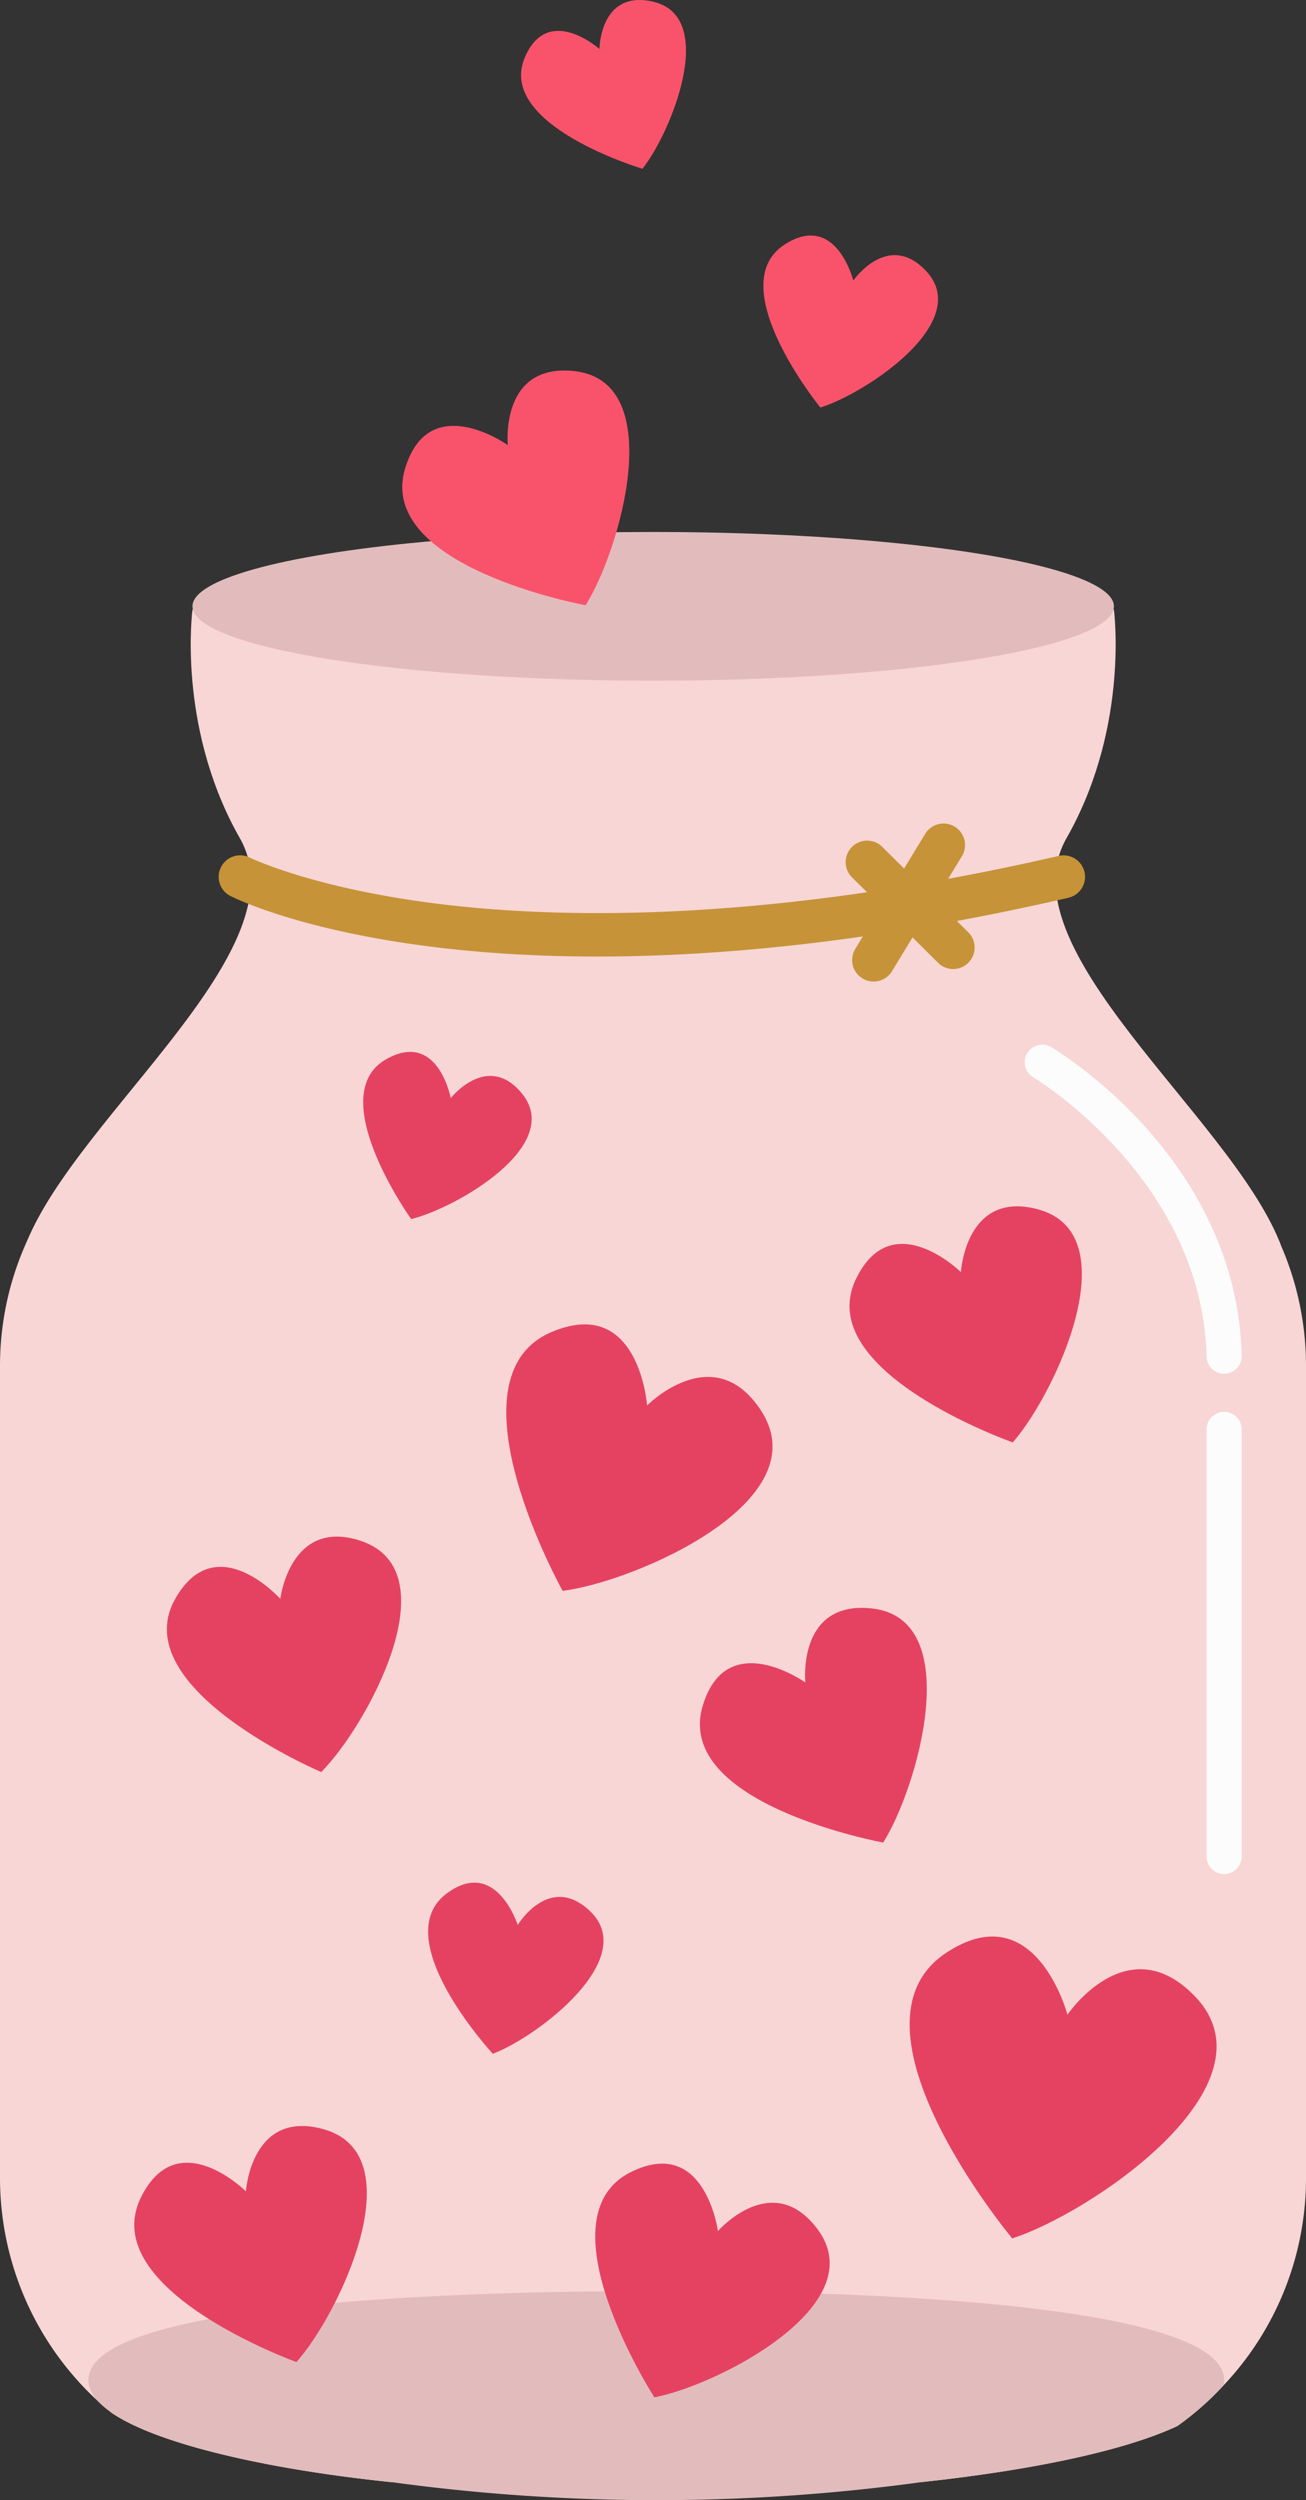 <svg xmlns="http://www.w3.org/2000/svg" width="564.47" height="1080" viewBox="0 0 564.47 1080"><rect x="0" y="0" width="564.47" height="1080" fill="#333333" stroke="none"/><g id="Слой_2" data-name="Слой 2"><g id="jar_537928796"><g id="jar_537928796-2" data-name="jar_537928796"><path d="M564.47 590.09v350.8a130.21 130.21.0 0 1-35.69 89.6A127 127 0 0 1 508.86 1048c-22.25 10.42-61.79 19-111.14 24.27H169.58c-29.22-3-54.91-7.38-75.64-12.54s-36.5-11.12-45.91-17.59c-.1-.11-.2-.11-.2-.21-1.92-1.51-3.74-3.13-5.56-4.75A131 131 0 0 1 0 940.89V590.09c0-72.3 59.16-131.36 131.46-131.36H433.11C505.32 458.73 564.47 517.79 564.47 590.09z" fill="#f7d6d5"/><path d="M529.08 1028.06a10.1 10.1.0 0 1-.3 2.43A127 127 0 0 1 508.86 1048c-22.25 10.42-61.79 19-111.14 24.27l-2.73.4a845.55 845.55.0 0 1-225.41-.4c-29.22-3-54.91-7.38-75.64-12.54s-36.5-11.12-45.91-17.59c-.1-.11-.2-.11-.2-.21a33.14 33.14.0 0 1-5.56-4.75c-2.63-2.93-4.05-6-4.05-9.1.0-11.53 19.42-20.23 52.08-26.29 15.37-2.83 33.68-5.16 54.41-7 33.67-2.93 73.62-4.55 116.7-5 7.28-.1 14.76-.1 22.24-.1 24.78.0 48.64.41 71.19 1.12C455.66 994.28 529.08 1005.61 529.08 1028.06z" fill="#e2bcbc"/><path d="M553.06 536.43C530.59 481.2 433.73 409.64 461 362c.41-.72.82-1.45 1.22-2.18 25.84-47.26 19.23-96.47 19.23-96.47L287.71 253.27H276.93L83.19 263.38s-6.61 49.21 19.23 96.47c.4.73.8 1.46 1.22 2.18 27.27 47.61-69.59 119.17-92.06 174.4-20.71 50.9 231.11 39.26 270.74 37.13C322 575.69 573.77 587.33 553.06 536.43z" fill="#f7d6d5"/><ellipse cx="282.32" cy="261.92" rx="199.13" ry="32.12" fill="#e2bcbc"/><path d="M529.08 593.45a7.59 7.59.0 0 1-7.58-7.4c-1.88-76.71-74.32-120.33-75.05-120.76a7.59 7.59.0 0 1 7.71-13.07c3.28 1.94 80.43 48.42 82.51 133.46a7.59 7.59.0 0 1-7.4 7.77z" fill="#fcfcfc"/><path d="M529.09 809.55A7.59 7.59.0 0 1 521.5 802V617.21a7.59 7.59.0 0 1 15.17.0V802A7.59 7.59.0 0 1 529.09 809.55z" fill="#fcfcfc"/><path d="M258.17 413.2c-105 0-155.46-24.57-158.55-26.13A9.28 9.28.0 0 1 108 370.48h0c.27.13 28 13.69 84.61 20.34 52.37 6.14 140.86 7.48 265-21.09a9.28 9.28.0 1 1 4.16 18.09C379.16 406.83 311.6 413.2 258.17 413.2z" fill="#c69338"/><path d="M412 418.6a9.23 9.23.0 0 1-6.54-2.69L368.25 379a9.28 9.28.0 1 1 13.08-13.17l37.2 36.93A9.28 9.28.0 0 1 412 418.6z" fill="#c69338"/><path d="M377.59 424a9.28 9.28.0 0 1-7.92-14.11L4e2 360a9.29 9.29.0 0 1 15.87 9.65l-30.38 49.95A9.28 9.28.0 0 1 377.59 424z" fill="#c69338"/><path d="M106.28 946.62s2.24-35.51 33.46-26.88c39.81 11 6.85 80-11.61 100.62.0.0-86.76-31.19-67.25-71.05C76.65 917.09 106.28 946.62 106.28 946.62z" fill="#e54262"/><path d="M461.36 870.32s25.75-38.18 54.95-8.11c37.24 38.34-44.7 93.77-78.82 104.73.0.0-76.45-91.61-28.57-123.35C447.61 818 461.36 870.32 461.36 870.32z" fill="#e54262"/><path d="M415.32 549.52s2-35.53 33.26-27.13c39.88 10.71 7.44 79.92-10.86 100.7.0.0-87-30.54-67.78-70.55C385.47 520.21 415.32 549.52 415.32 549.52z" fill="#e54262"/><path d="M223.77 831.54s13.52-22.46 31-6.22C277.08 846 232.11 880 213 887.19c0 0-46.16-49.86-19.86-69.31C214.42 802.17 223.77 831.54 223.77 831.54z" fill="#e54262"/><path d="M368.81 121.19s14.92-21.56 31.35-4.24C421.1 139 374.07 170 354.58 176.05c0 0-42.92-52.68-15.45-70.42C361.34 91.29 368.81 121.19 368.81 121.19z" fill="#f9536b"/><path d="M121.16 690.67s4.23-35.33 34.92-25c39.12 13.23 2.33 80.24-17.25 99.81.0.0-84.88-36-63.15-74.73C93.24 659.52 121.16 690.67 121.16 690.67z" fill="#e54262"/><path d="M310.3 963.77s23.36-26.83 42.91-1c24.91 32.94-43.18 67.67-70.38 72.84.0.0-49.94-77.51-10.21-97.3C304.72 922.32 310.3 963.77 310.3 963.77z" fill="#e54262"/><path d="M348.07 726.79s-3.62-35.4 28.6-32c41.07 4.32 19.87 77.76 5.05 101.15.0.0-90.71-16.53-78-59.05C314 702.52 348.07 726.79 348.07 726.79z" fill="#e54262"/><path d="M219.49 192.29s-3.62-35.39 28.6-32c41.07 4.33 19.87 77.77 5 101.16.0.0-90.71-16.53-78-59.06C185.42 168 219.49 192.29 219.49 192.29z" fill="#f9536b"/><path d="M194.81 474.36s15.74-20 30.6-2.22c18.94 22.65-28.46 49.83-47.7 54.47.0.0-38.37-53.59-10.7-69.11C189.37 445 194.81 474.36 194.81 474.36z" fill="#e54262"/><path d="M259.09 21.16S259.25-4.27 281.88.63c28.86 6.24 8.13 56.79-4.2 72.27.0.0-63.19-18.74-50.88-48C236.75 1.29 259.09 21.16 259.09 21.16z" fill="#f9536b"/><path d="M279.68 607.14s28.59-29 49.07 1.92c26.11 39.39-54.14 74.19-85.57 78.15.0.0-51.51-92.08-4.72-111.84C276.27 559.39 279.68 607.14 279.68 607.14z" fill="#e54262"/></g></g></g></svg>